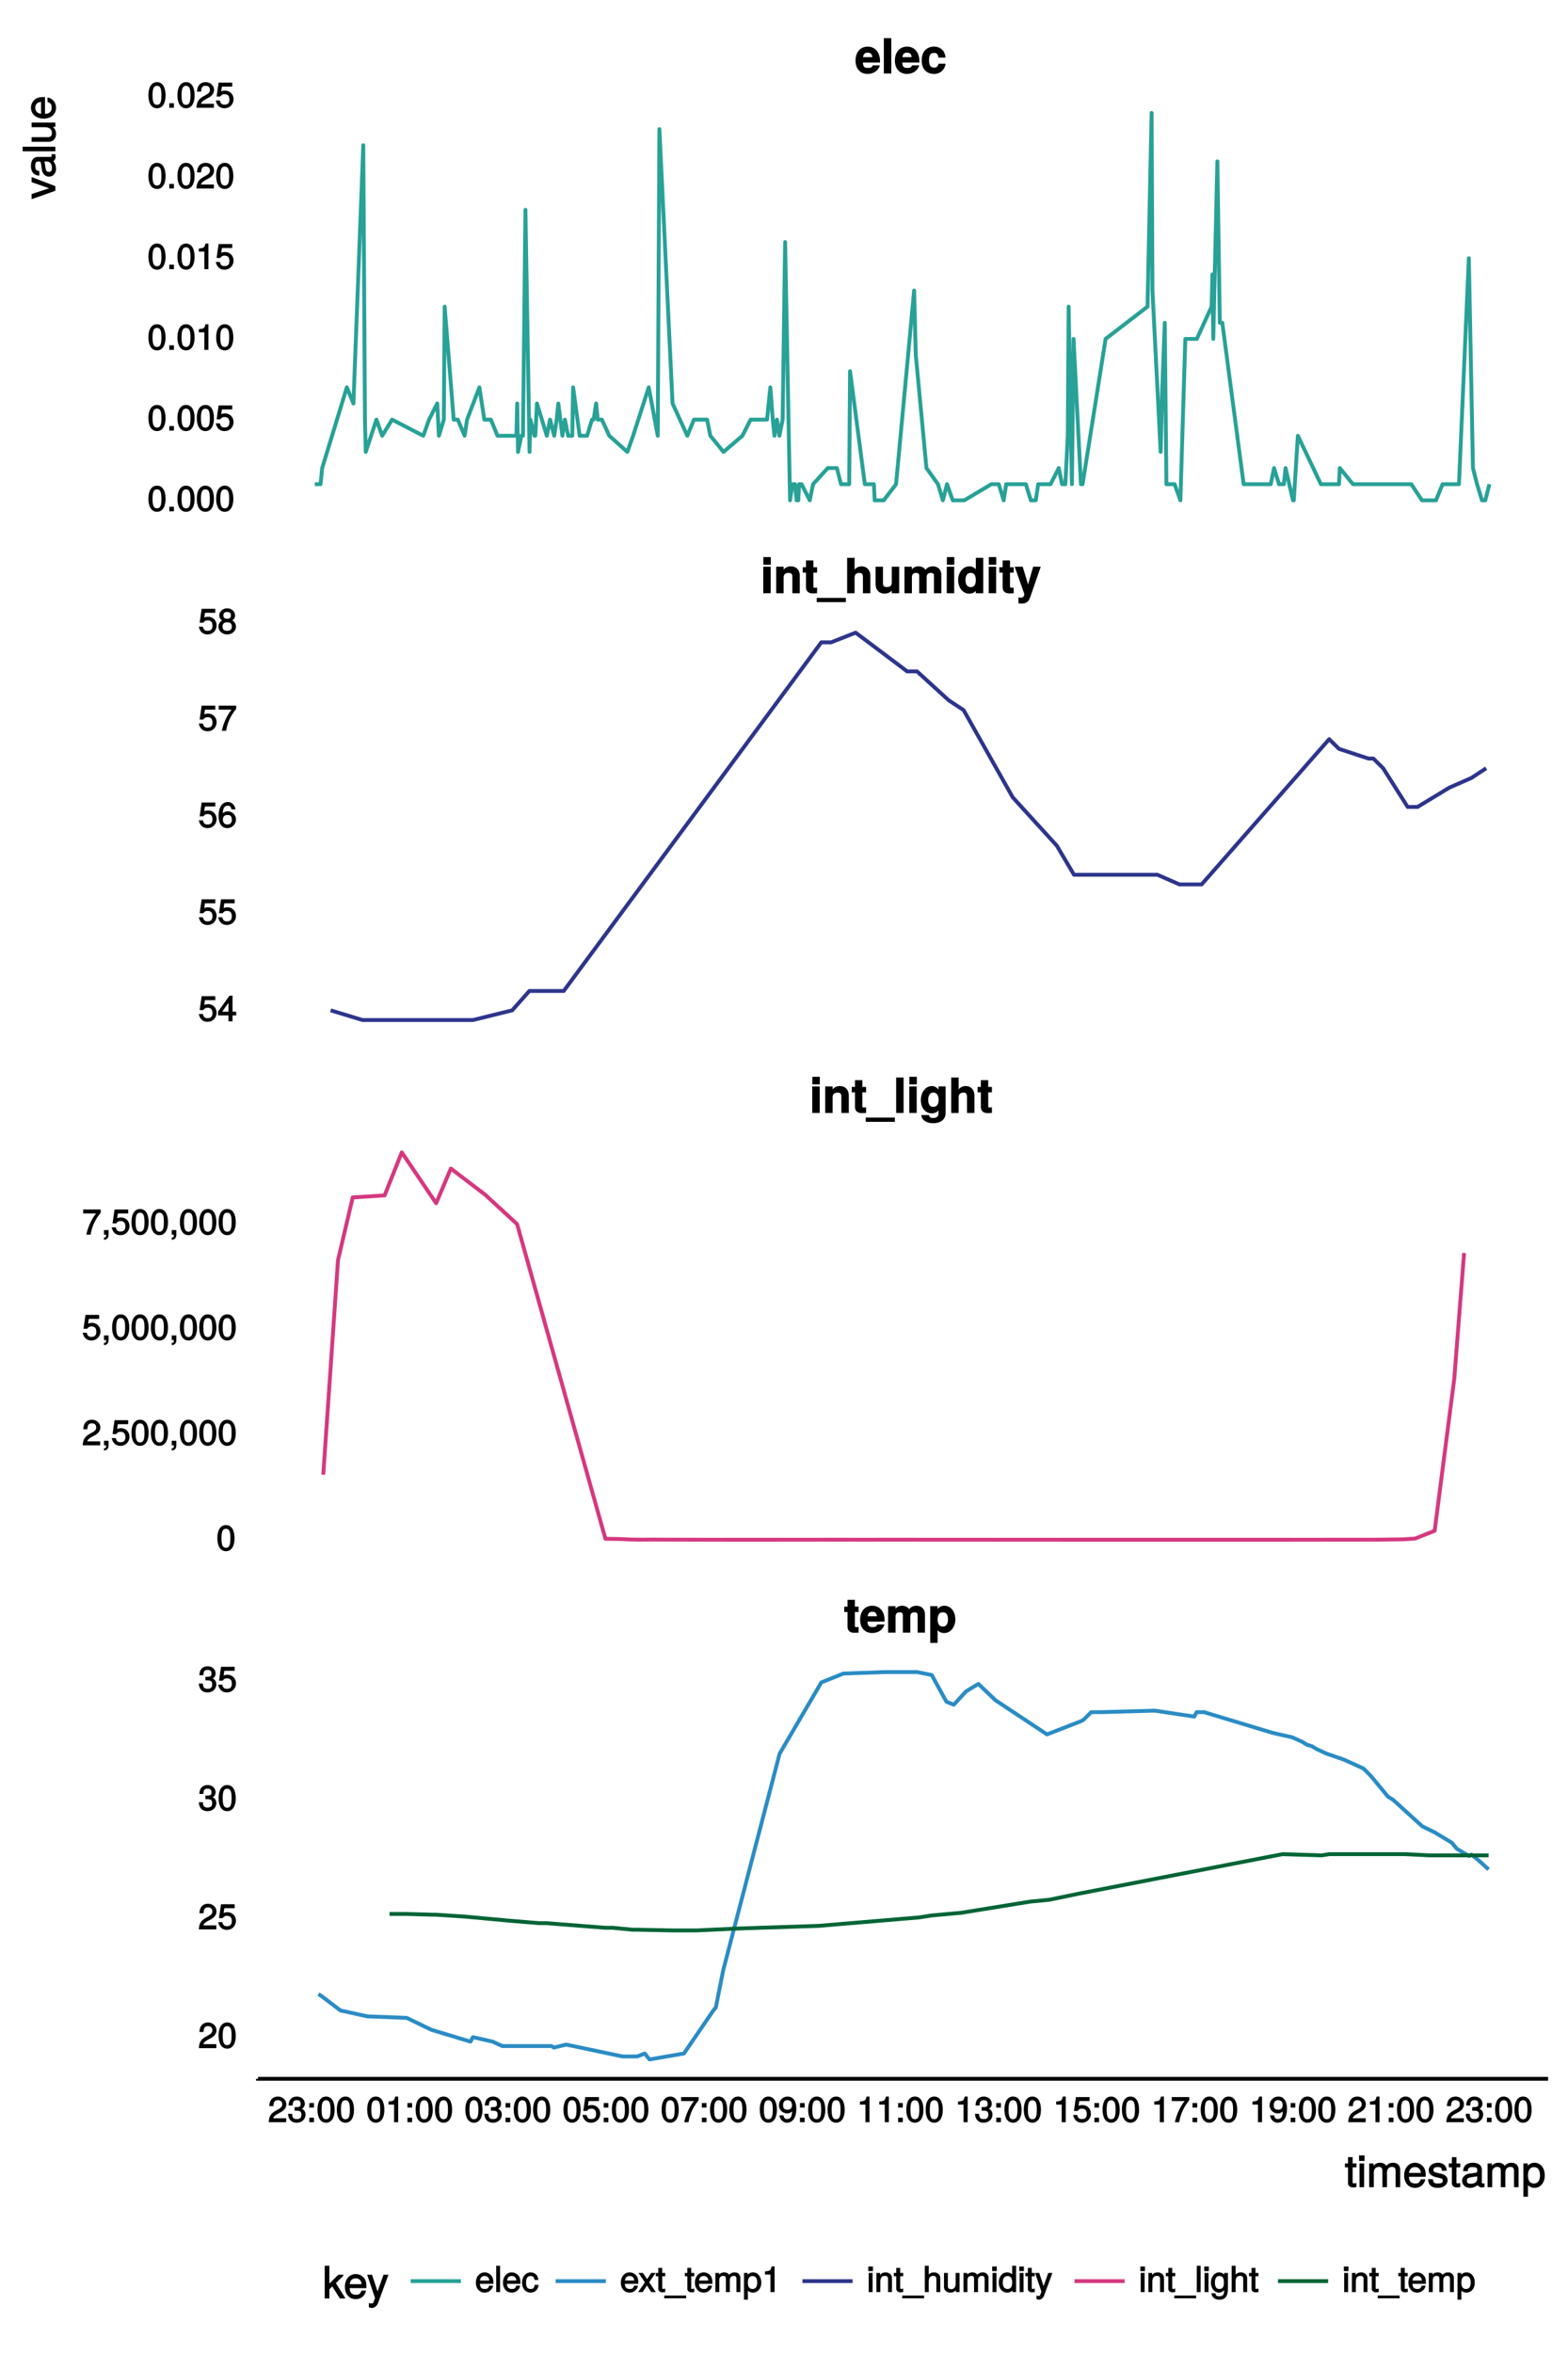 <?xml version="1.0" encoding="UTF-8"?>
<svg xmlns="http://www.w3.org/2000/svg" xmlns:xlink="http://www.w3.org/1999/xlink" width="432pt" height="648pt" viewBox="0 0 432 648" version="1.1">
<defs>
<g>
<symbol overflow="visible" id="glyph0-0">
<path style="stroke:none;" d=""/>
</symbol>
<symbol overflow="visible" id="glyph0-1">
<path style="stroke:none;" d="M 4.016 -0.125 L 4.016 -1.562 C 3.734 -1.516 3.625 -1.516 3.5 -1.516 C 3.016 -1.516 3 -1.516 3 -2.125 L 3 -5.672 L 4.016 -5.672 L 4.016 -7.156 L 3 -7.156 L 3 -9.031 L 0.969 -9.031 L 0.969 -7.156 L 0.062 -7.156 L 0.062 -5.672 L 0.969 -5.672 L 0.969 -1.641 C 0.969 -0.531 1.656 0.047 2.859 0.047 C 3.266 0.047 3.594 0.016 4.016 0 Z M 4.016 -0.125 "/>
</symbol>
<symbol overflow="visible" id="glyph0-2">
<path style="stroke:none;" d="M 6.922 -3.375 C 6.922 -5.797 5.609 -7.406 3.531 -7.406 C 1.516 -7.406 0.172 -5.906 0.172 -3.547 C 0.172 -1.297 1.516 0.109 3.5 0.109 C 5.062 0.109 6.453 -0.734 6.891 -2.25 L 4.891 -2.25 C 4.688 -1.594 4.219 -1.547 3.562 -1.547 C 2.703 -1.547 2.266 -1.797 2.203 -3.031 L 6.906 -3.031 Z M 4.922 -4.516 L 2.25 -4.516 C 2.359 -5.344 2.703 -5.75 3.516 -5.75 C 4.297 -5.75 4.719 -5.375 4.797 -4.516 Z M 4.922 -4.516 "/>
</symbol>
<symbol overflow="visible" id="glyph0-3">
<path style="stroke:none;" d="M 10.812 -0.125 L 10.812 -5.094 C 10.812 -6.469 9.875 -7.406 8.469 -7.406 C 7.594 -7.406 6.891 -7.047 6.438 -6.453 C 6.156 -6.984 5.375 -7.406 4.516 -7.406 C 3.703 -7.406 3.109 -7.078 2.688 -6.594 L 2.688 -7.297 L 0.656 -7.297 L 0.656 0 L 2.703 0 L 2.703 -4.344 C 2.703 -5.203 3.062 -5.594 3.844 -5.594 C 4.453 -5.594 4.719 -5.375 4.719 -4.812 L 4.719 0 L 6.766 0 L 6.766 -4.344 C 6.766 -5.203 7.125 -5.594 7.906 -5.594 C 8.516 -5.594 8.781 -5.375 8.781 -4.812 L 8.781 0 L 10.812 0 Z M 10.812 -0.125 "/>
</symbol>
<symbol overflow="visible" id="glyph0-4">
<path style="stroke:none;" d="M 7.562 -3.641 C 7.562 -5.719 6.359 -7.406 4.531 -7.406 C 3.641 -7.406 2.938 -6.984 2.5 -6.203 L 2.672 -6.109 L 2.672 -7.297 L 0.641 -7.297 L 0.641 2.828 L 2.672 2.828 L 2.672 -1.062 L 2.5 -0.969 C 2.938 -0.188 3.641 0.109 4.531 0.109 C 6.219 0.109 7.562 -1.516 7.562 -3.641 Z M 5.531 -3.609 C 5.531 -2.344 5 -1.672 4.109 -1.672 C 3.203 -1.672 2.672 -2.328 2.672 -3.641 C 2.672 -4.953 3.203 -5.609 4.109 -5.609 C 5.031 -5.609 5.531 -4.953 5.531 -3.609 Z M 5.531 -3.609 "/>
</symbol>
<symbol overflow="visible" id="glyph0-5">
<path style="stroke:none;" d="M 2.797 -0.125 L 2.797 -7.297 L 0.75 -7.297 L 0.75 0 L 2.797 0 Z M 2.828 -8 L 2.828 -9.953 L 0.781 -9.953 L 0.781 -7.859 L 2.828 -7.859 Z M 2.828 -8 "/>
</symbol>
<symbol overflow="visible" id="glyph0-6">
<path style="stroke:none;" d="M 7.203 -0.125 L 7.203 -4.844 C 7.203 -6.391 6.234 -7.406 4.75 -7.406 C 3.797 -7.406 3.078 -7 2.562 -6.234 L 2.75 -6.141 L 2.75 -7.297 L 0.703 -7.297 L 0.703 0 L 2.75 0 L 2.75 -4.344 C 2.75 -5.172 3.219 -5.594 4.109 -5.594 C 4.891 -5.594 5.156 -5.297 5.156 -4.453 L 5.156 0 L 7.203 0 Z M 7.203 -0.125 "/>
</symbol>
<symbol overflow="visible" id="glyph0-7">
<path style="stroke:none;" d="M 7.625 2.328 L 7.625 1.281 L -0.406 1.281 L -0.406 2.453 L 7.625 2.453 Z M 7.625 2.328 "/>
</symbol>
<symbol overflow="visible" id="glyph0-8">
<path style="stroke:none;" d="M 2.797 -0.125 L 2.797 -9.75 L 0.75 -9.75 L 0.75 0 L 2.797 0 Z M 2.797 -0.125 "/>
</symbol>
<symbol overflow="visible" id="glyph0-9">
<path style="stroke:none;" d="M 7.141 0.109 L 7.141 -7.297 L 5.188 -7.297 L 5.188 -6.078 L 5.375 -6.156 C 4.828 -7 4.156 -7.406 3.359 -7.406 C 1.688 -7.406 0.328 -5.734 0.328 -3.562 C 0.328 -1.375 1.594 0.109 3.312 0.109 C 4.141 0.109 4.688 -0.172 5.188 -0.656 L 5.188 0.109 C 5.188 0.953 4.672 1.391 3.75 1.391 C 3.062 1.391 2.719 1.25 2.531 0.578 L 0.469 0.578 C 0.5 1.859 1.766 2.828 3.688 2.828 C 5.812 2.828 7.141 1.75 7.141 0.109 Z M 5.219 -3.594 C 5.219 -2.312 4.672 -1.672 3.719 -1.672 C 2.859 -1.672 2.359 -2.312 2.359 -3.594 C 2.359 -4.906 2.859 -5.609 3.75 -5.609 C 4.656 -5.609 5.219 -4.891 5.219 -3.594 Z M 5.219 -3.594 "/>
</symbol>
<symbol overflow="visible" id="glyph0-10">
<path style="stroke:none;" d="M 7.141 -0.125 L 7.141 -4.844 C 7.141 -6.469 6.078 -7.406 4.75 -7.406 C 3.844 -7.406 3.125 -7 2.609 -6.234 L 2.797 -6.141 L 2.797 -9.75 L 0.75 -9.75 L 0.75 0 L 2.797 0 L 2.797 -4.344 C 2.797 -5.141 3.281 -5.594 4.094 -5.594 C 4.75 -5.594 5.094 -5.375 5.094 -4.422 L 5.094 0 L 7.141 0 Z M 7.141 -0.125 "/>
</symbol>
<symbol overflow="visible" id="glyph0-11">
<path style="stroke:none;" d="M 7.141 -0.125 L 7.141 -7.297 L 5.094 -7.297 L 5.094 -2.938 C 5.094 -2.109 4.625 -1.703 3.75 -1.703 C 2.969 -1.703 2.672 -1.969 2.672 -2.828 L 2.672 -7.297 L 0.641 -7.297 L 0.641 -2.438 C 0.641 -0.891 1.609 0.109 3.109 0.109 C 4.062 0.109 4.766 -0.266 5.281 -0.969 L 5.094 -1.047 L 5.094 0 L 7.141 0 Z M 7.141 -0.125 "/>
</symbol>
<symbol overflow="visible" id="glyph0-12">
<path style="stroke:none;" d="M 7.188 -0.125 L 7.188 -9.75 L 5.141 -9.75 L 5.141 -6.234 L 5.328 -6.328 C 4.875 -7.031 4.203 -7.406 3.328 -7.406 C 1.656 -7.406 0.266 -5.75 0.266 -3.625 C 0.266 -1.641 1.469 0.109 3.328 0.109 C 4.203 0.109 4.875 -0.25 5.328 -0.844 L 5.141 -0.938 L 5.141 0 L 7.188 0 Z M 5.141 -3.594 C 5.141 -2.328 4.641 -1.672 3.734 -1.672 C 2.828 -1.672 2.297 -2.344 2.297 -3.625 C 2.297 -4.922 2.828 -5.609 3.734 -5.609 C 4.656 -5.609 5.141 -4.938 5.141 -3.594 Z M 5.141 -3.594 "/>
</symbol>
<symbol overflow="visible" id="glyph0-13">
<path style="stroke:none;" d="M 7 -7.297 L 5.047 -7.297 L 3.547 -2.047 L 3.766 -2.047 L 2.172 -7.297 L -0.031 -7.297 L 2.609 0.172 L 2.609 0.203 C 2.609 0.875 2.234 1.234 1.594 1.234 C 1.453 1.234 1.359 1.219 1 1.125 L 1 2.781 C 1.391 2.828 1.547 2.844 1.766 2.844 C 2.984 2.844 3.734 2.5 4.219 1.156 L 7.141 -7.297 Z M 7 -7.297 "/>
</symbol>
<symbol overflow="visible" id="glyph0-14">
<path style="stroke:none;" d="M 6.781 -2.703 L 4.984 -2.703 C 4.688 -1.828 4.453 -1.625 3.75 -1.625 C 2.828 -1.625 2.359 -2.219 2.359 -3.594 C 2.359 -4.875 2.594 -5.672 3.75 -5.672 C 4.484 -5.672 4.719 -5.453 4.969 -4.391 L 6.891 -4.391 C 6.766 -6.234 5.516 -7.406 3.75 -7.406 C 1.656 -7.406 0.328 -5.984 0.328 -3.594 C 0.328 -1.281 1.656 0.109 3.734 0.109 C 5.438 0.109 6.719 -1.062 6.906 -2.703 Z M 6.781 -2.703 "/>
</symbol>
<symbol overflow="visible" id="glyph1-0">
<path style="stroke:none;" d=""/>
</symbol>
<symbol overflow="visible" id="glyph1-1">
<path style="stroke:none;" d="M 5.031 -4.938 C 5.031 -6.078 4.016 -7.062 2.719 -7.062 C 1.328 -7.062 0.391 -6.219 0.328 -4.438 L 1.453 -4.438 C 1.531 -5.703 1.859 -6.062 2.703 -6.062 C 3.469 -6.062 3.891 -5.641 3.891 -4.906 C 3.891 -4.375 3.609 -4.016 3.016 -3.672 L 2.125 -3.172 C 0.703 -2.359 0.266 -1.625 0.172 0 L 4.984 0 L 4.984 -1.094 L 1.422 -1.094 C 1.5 -1.516 1.766 -1.781 2.594 -2.281 L 3.562 -2.797 C 4.516 -3.297 5.031 -4.094 5.031 -4.938 Z M 5.031 -4.938 "/>
</symbol>
<symbol overflow="visible" id="glyph1-2">
<path style="stroke:none;" d="M 4.984 -2.094 C 4.984 -2.922 4.516 -3.547 3.703 -3.812 L 3.703 -3.562 C 4.344 -3.812 4.781 -4.375 4.781 -5.062 C 4.781 -6.219 3.875 -7.062 2.578 -7.062 C 1.203 -7.062 0.328 -6.172 0.312 -4.609 L 1.422 -4.609 C 1.453 -5.734 1.734 -6.062 2.594 -6.062 C 3.344 -6.062 3.641 -5.75 3.641 -5.031 C 3.641 -4.297 3.469 -4.141 1.969 -4.141 L 1.969 -3.172 L 2.578 -3.172 C 3.516 -3.172 3.844 -2.844 3.844 -2.094 C 3.844 -1.234 3.469 -0.859 2.578 -0.859 C 1.656 -0.859 1.344 -1.188 1.281 -2.312 L 0.156 -2.312 C 0.266 -0.656 1.156 0.141 2.547 0.141 C 3.953 0.141 4.984 -0.812 4.984 -2.094 Z M 4.984 -2.094 "/>
</symbol>
<symbol overflow="visible" id="glyph1-3">
<path style="stroke:none;" d="M 1.969 -0.125 L 1.969 -1.25 L 0.688 -1.25 L 0.688 0 L 1.969 0 Z M 1.969 -4.156 L 1.969 -5.281 L 0.688 -5.281 L 0.688 -4.031 L 1.969 -4.031 Z M 1.969 -4.156 "/>
</symbol>
<symbol overflow="visible" id="glyph1-4">
<path style="stroke:none;" d="M 5 -3.391 C 5 -5.75 4.109 -7.062 2.641 -7.062 C 1.172 -7.062 0.266 -5.734 0.266 -3.453 C 0.266 -1.156 1.188 0.141 2.641 0.141 C 4.078 0.141 5 -1.156 5 -3.391 Z M 3.859 -3.469 C 3.859 -1.547 3.562 -0.812 2.625 -0.812 C 1.734 -0.812 1.406 -1.578 1.406 -3.438 C 1.406 -5.312 1.734 -6.047 2.641 -6.047 C 3.547 -6.047 3.859 -5.297 3.859 -3.469 Z M 3.859 -3.469 "/>
</symbol>
<symbol overflow="visible" id="glyph1-5">
<path style="stroke:none;" d="M 3.469 -0.125 L 3.469 -7.062 L 2.672 -7.062 C 2.328 -5.875 2.281 -5.875 0.828 -5.688 L 0.828 -4.844 L 2.344 -4.844 L 2.344 0 L 3.469 0 Z M 3.469 -0.125 "/>
</symbol>
<symbol overflow="visible" id="glyph1-6">
<path style="stroke:none;" d="M 5.062 -2.375 C 5.062 -3.719 4.031 -4.734 2.719 -4.734 C 2.25 -4.734 1.75 -4.578 1.656 -4.5 L 1.859 -5.828 L 4.703 -5.828 L 4.703 -6.922 L 0.938 -6.922 L 0.391 -3.094 L 1.375 -3.094 C 1.812 -3.609 2.047 -3.734 2.578 -3.734 C 3.484 -3.734 3.922 -3.266 3.922 -2.266 C 3.922 -1.281 3.484 -0.859 2.578 -0.859 C 1.828 -0.859 1.516 -1.109 1.281 -2 L 0.156 -2 C 0.469 -0.516 1.375 0.141 2.594 0.141 C 3.969 0.141 5.062 -0.938 5.062 -2.375 Z M 5.062 -2.375 "/>
</symbol>
<symbol overflow="visible" id="glyph1-7">
<path style="stroke:none;" d="M 5.125 -6.078 L 5.125 -6.922 L 0.297 -6.922 L 0.297 -5.828 L 3.844 -5.828 C 2.656 -4.344 1.656 -2.25 1.156 0 L 2.344 0 C 2.734 -2.328 3.656 -4.281 5.125 -6.031 Z M 5.125 -6.078 "/>
</symbol>
<symbol overflow="visible" id="glyph1-8">
<path style="stroke:none;" d="M 5.016 -3.688 C 5.016 -5.812 4.141 -7.062 2.594 -7.062 C 1.297 -7.062 0.219 -6 0.219 -4.672 C 0.219 -3.406 1.234 -2.422 2.453 -2.422 C 3.094 -2.422 3.672 -2.703 4.109 -3.219 L 3.859 -3.312 C 3.859 -1.656 3.469 -0.859 2.5 -0.859 C 1.906 -0.859 1.625 -1.109 1.453 -1.891 L 0.344 -1.891 C 0.531 -0.641 1.406 0.141 2.438 0.141 C 4.031 0.141 5.016 -1.328 5.016 -3.688 Z M 3.812 -4.688 C 3.812 -3.859 3.375 -3.438 2.547 -3.438 C 1.734 -3.438 1.359 -3.828 1.359 -4.734 C 1.359 -5.609 1.797 -6.062 2.578 -6.062 C 3.375 -6.062 3.812 -5.578 3.812 -4.688 Z M 3.812 -4.688 "/>
</symbol>
<symbol overflow="visible" id="glyph1-9">
<path style="stroke:none;" d="M 1.969 -0.125 L 1.969 -1.25 L 0.688 -1.25 L 0.688 0 L 1.969 0 Z M 1.969 -0.125 "/>
</symbol>
<symbol overflow="visible" id="glyph1-10">
<path style="stroke:none;" d="M 5.125 -1.75 L 5.125 -2.641 L 4.109 -2.641 L 4.109 -7.062 L 3.281 -7.062 L 0.125 -2.688 L 0.125 -1.625 L 3 -1.625 L 3 0 L 4.109 0 L 4.109 -1.625 L 5.125 -1.625 Z M 3.141 -2.641 L 1.25 -2.641 L 3.234 -5.406 L 3 -5.484 L 3 -2.641 Z M 3.141 -2.641 "/>
</symbol>
<symbol overflow="visible" id="glyph1-11">
<path style="stroke:none;" d="M 5.062 -2.234 C 5.062 -3.5 4.062 -4.484 2.844 -4.484 C 2.172 -4.484 1.531 -4.188 1.172 -3.688 L 1.406 -3.594 C 1.422 -5.25 1.828 -6.047 2.797 -6.047 C 3.391 -6.047 3.656 -5.797 3.812 -5.031 L 4.938 -5.031 C 4.75 -6.266 3.891 -7.062 2.844 -7.062 C 1.266 -7.062 0.266 -5.594 0.266 -3.219 C 0.266 -1.109 1.141 0.141 2.703 0.141 C 3.984 0.141 5.062 -0.906 5.062 -2.234 Z M 3.922 -2.172 C 3.922 -1.312 3.484 -0.859 2.703 -0.859 C 1.922 -0.859 1.453 -1.344 1.453 -2.219 C 1.453 -3.062 1.906 -3.484 2.734 -3.484 C 3.547 -3.484 3.922 -3.078 3.922 -2.172 Z M 3.922 -2.172 "/>
</symbol>
<symbol overflow="visible" id="glyph1-12">
<path style="stroke:none;" d="M 5.062 -2.047 C 5.062 -2.797 4.531 -3.469 4.016 -3.719 C 4.547 -4.031 4.812 -4.469 4.812 -5.109 C 4.812 -6.172 3.844 -7.062 2.641 -7.062 C 1.438 -7.062 0.453 -6.172 0.453 -5.109 C 0.453 -4.484 0.719 -4.047 1.25 -3.719 C 0.734 -3.469 0.219 -2.797 0.219 -2.047 C 0.219 -0.812 1.297 0.141 2.641 0.141 C 3.984 0.141 5.062 -0.812 5.062 -2.047 Z M 3.672 -5.094 C 3.672 -4.469 3.344 -4.172 2.641 -4.172 C 1.922 -4.172 1.594 -4.469 1.594 -5.109 C 1.594 -5.75 1.922 -6.047 2.641 -6.047 C 3.359 -6.047 3.672 -5.75 3.672 -5.094 Z M 3.922 -2.031 C 3.922 -1.234 3.484 -0.859 2.625 -0.859 C 1.797 -0.859 1.359 -1.234 1.359 -2.031 C 1.359 -2.828 1.797 -3.203 2.641 -3.203 C 3.484 -3.203 3.922 -2.828 3.922 -2.031 Z M 3.922 -2.031 "/>
</symbol>
<symbol overflow="visible" id="glyph1-13">
<path style="stroke:none;" d="M 1.969 0.031 L 1.969 -1.25 L 0.688 -1.25 L 0.688 0 L 1.266 0 L 1.266 0.047 C 1.266 0.703 1.281 0.766 0.688 0.797 L 0.688 1.406 C 1.5 1.406 1.969 0.859 1.969 0.031 Z M 1.969 0.031 "/>
</symbol>
<symbol overflow="visible" id="glyph1-14">
<path style="stroke:none;" d="M 5.062 -2.406 C 5.062 -3.141 5 -3.594 4.859 -3.969 C 4.531 -4.797 3.625 -5.438 2.688 -5.438 C 1.281 -5.438 0.234 -4.266 0.234 -2.609 C 0.234 -0.953 1.25 0.141 2.672 0.141 C 3.812 0.141 4.75 -0.641 4.984 -1.781 L 3.906 -1.781 C 3.641 -0.984 3.344 -0.859 2.703 -0.859 C 1.859 -0.859 1.375 -1.25 1.359 -2.281 L 5.062 -2.281 Z M 4.156 -3.031 C 4.156 -3.031 3.969 -3.172 3.969 -3.188 L 1.375 -3.188 C 1.438 -3.953 1.875 -4.438 2.672 -4.438 C 3.469 -4.438 3.922 -3.906 3.922 -3.125 Z M 4.156 -3.031 "/>
</symbol>
<symbol overflow="visible" id="glyph1-15">
<path style="stroke:none;" d="M 1.578 -0.125 L 1.578 -7.25 L 0.516 -7.25 L 0.516 0 L 1.578 0 Z M 1.578 -0.125 "/>
</symbol>
<symbol overflow="visible" id="glyph1-16">
<path style="stroke:none;" d="M 4.578 -1.984 L 3.641 -1.984 C 3.484 -1.047 3.219 -0.859 2.547 -0.859 C 1.656 -0.859 1.266 -1.406 1.266 -2.594 C 1.266 -3.844 1.656 -4.438 2.516 -4.438 C 3.188 -4.438 3.469 -4.156 3.594 -3.344 L 4.656 -3.344 C 4.562 -4.688 3.656 -5.438 2.531 -5.438 C 1.188 -5.438 0.156 -4.266 0.156 -2.594 C 0.156 -0.969 1.156 0.141 2.516 0.141 C 3.719 0.141 4.609 -0.703 4.719 -1.984 Z M 4.578 -1.984 "/>
</symbol>
<symbol overflow="visible" id="glyph1-17">
<path style="stroke:none;" d="M 4.641 -0.219 L 2.953 -2.719 L 4.734 -5.281 L 3.516 -5.281 L 2.375 -3.562 L 1.234 -5.281 L 0 -5.281 L 1.781 -2.688 L -0.094 0 L 1.141 0 L 2.344 -1.812 L 3.531 0 L 4.781 0 Z M 4.641 -0.219 "/>
</symbol>
<symbol overflow="visible" id="glyph1-18">
<path style="stroke:none;" d="M 2.578 -0.125 L 2.578 -0.969 C 2.328 -0.906 2.203 -0.891 2.047 -0.891 C 1.703 -0.891 1.75 -0.859 1.75 -1.203 L 1.75 -4.375 L 2.578 -4.375 L 2.578 -5.281 L 1.75 -5.281 L 1.75 -6.672 L 0.672 -6.672 L 0.672 -5.281 L -0.016 -5.281 L -0.016 -4.375 L 0.672 -4.375 L 0.672 -0.859 C 0.672 -0.344 1.156 0.062 1.781 0.062 C 1.969 0.062 2.172 0.047 2.578 -0.016 Z M 2.578 -0.125 "/>
</symbol>
<symbol overflow="visible" id="glyph1-19">
<path style="stroke:none;" d="M 5.672 1.578 L 5.672 0.953 L -0.359 0.953 L -0.359 1.703 L 5.672 1.703 Z M 5.672 1.578 "/>
</symbol>
<symbol overflow="visible" id="glyph1-20">
<path style="stroke:none;" d="M 7.422 -0.125 L 7.422 -3.891 C 7.422 -4.797 6.797 -5.438 5.859 -5.438 C 5.188 -5.438 4.672 -5.188 4.328 -4.766 C 4.109 -5.156 3.609 -5.438 2.953 -5.438 C 2.281 -5.438 1.734 -5.141 1.312 -4.531 L 1.547 -4.438 L 1.547 -5.281 L 0.531 -5.281 L 0.531 0 L 1.609 0 L 1.609 -3.281 C 1.609 -4.016 2 -4.469 2.656 -4.469 C 3.25 -4.469 3.438 -4.234 3.438 -3.594 L 3.438 0 L 4.516 0 L 4.516 -3.281 C 4.516 -4.016 4.922 -4.469 5.578 -4.469 C 6.156 -4.469 6.344 -4.219 6.344 -3.594 L 6.344 0 L 7.422 0 Z M 7.422 -0.125 "/>
</symbol>
<symbol overflow="visible" id="glyph1-21">
<path style="stroke:none;" d="M 5.156 -2.594 C 5.156 -4.281 4.188 -5.438 2.859 -5.438 C 2.172 -5.438 1.531 -5.078 1.156 -4.484 L 1.391 -4.391 L 1.391 -5.281 L 0.391 -5.281 L 0.391 2.094 L 1.453 2.094 L 1.453 -0.734 L 1.219 -0.641 C 1.641 -0.125 2.219 0.141 2.875 0.141 C 4.156 0.141 5.156 -0.984 5.156 -2.594 Z M 4.031 -2.609 C 4.031 -1.469 3.594 -0.859 2.719 -0.859 C 1.875 -0.859 1.453 -1.422 1.453 -2.594 C 1.453 -3.781 1.875 -4.422 2.719 -4.422 C 3.609 -4.422 4.031 -3.812 4.031 -2.609 Z M 4.031 -2.609 "/>
</symbol>
<symbol overflow="visible" id="glyph1-22">
<path style="stroke:none;" d="M 1.609 -0.125 L 1.609 -5.281 L 0.531 -5.281 L 0.531 0 L 1.609 0 Z M 1.703 -5.906 L 1.703 -7.047 L 0.438 -7.047 L 0.438 -5.781 L 1.703 -5.781 Z M 1.703 -5.906 "/>
</symbol>
<symbol overflow="visible" id="glyph1-23">
<path style="stroke:none;" d="M 4.812 -0.125 L 4.812 -3.922 C 4.812 -4.766 4.047 -5.438 3.078 -5.438 C 2.328 -5.438 1.75 -5.109 1.312 -4.406 L 1.547 -4.312 L 1.547 -5.281 L 0.531 -5.281 L 0.531 0 L 1.609 0 L 1.609 -2.891 C 1.609 -3.922 2.031 -4.469 2.844 -4.469 C 3.469 -4.469 3.734 -4.219 3.734 -3.609 L 3.734 0 L 4.812 0 Z M 4.812 -0.125 "/>
</symbol>
<symbol overflow="visible" id="glyph1-24">
<path style="stroke:none;" d="M 4.797 -0.125 L 4.797 -3.922 C 4.797 -4.766 4.062 -5.438 3.078 -5.438 C 2.375 -5.438 1.828 -5.172 1.359 -4.562 L 1.609 -4.469 L 1.609 -7.25 L 0.531 -7.25 L 0.531 0 L 1.609 0 L 1.609 -2.891 C 1.609 -3.922 2 -4.469 2.828 -4.469 C 3.391 -4.469 3.719 -4.266 3.719 -3.609 L 3.719 0 L 4.797 0 Z M 4.797 -0.125 "/>
</symbol>
<symbol overflow="visible" id="glyph1-25">
<path style="stroke:none;" d="M 4.766 -0.125 L 4.766 -5.281 L 3.688 -5.281 L 3.688 -2.375 C 3.688 -1.359 3.297 -0.812 2.453 -0.812 C 1.828 -0.812 1.547 -1.062 1.547 -1.672 L 1.547 -5.281 L 0.484 -5.281 L 0.484 -1.359 C 0.484 -0.516 1.25 0.141 2.219 0.141 C 2.969 0.141 3.531 -0.156 4 -0.812 L 3.766 -0.906 L 3.766 0 L 4.766 0 Z M 4.766 -0.125 "/>
</symbol>
<symbol overflow="visible" id="glyph1-26">
<path style="stroke:none;" d="M 4.891 -0.125 L 4.891 -7.25 L 3.812 -7.25 L 3.812 -4.516 L 4.047 -4.609 C 3.719 -5.125 3.078 -5.438 2.406 -5.438 C 1.109 -5.438 0.109 -4.281 0.109 -2.688 C 0.109 -0.984 1.078 0.141 2.438 0.141 C 3.125 0.141 3.703 -0.156 4.141 -0.781 L 3.891 -0.859 L 3.891 0 L 4.891 0 Z M 3.812 -2.625 C 3.812 -1.453 3.391 -0.859 2.547 -0.859 C 1.672 -0.859 1.219 -1.469 1.219 -2.641 C 1.219 -3.812 1.672 -4.422 2.547 -4.422 C 3.406 -4.422 3.812 -3.781 3.812 -2.625 Z M 3.812 -2.625 "/>
</symbol>
<symbol overflow="visible" id="glyph1-27">
<path style="stroke:none;" d="M 4.578 -5.281 L 3.625 -5.281 L 2.188 -1.234 L 2.469 -1.234 L 1.141 -5.281 L 0 -5.281 L 1.75 -0.109 L 1.438 0.688 C 1.312 1.047 1.281 1.047 0.938 1.047 C 0.828 1.047 0.688 1.031 0.375 0.953 L 0.375 1.906 C 0.578 2.016 0.844 2.094 1.062 2.094 C 1.625 2.094 2.219 1.656 2.484 0.938 L 4.766 -5.281 Z M 4.578 -5.281 "/>
</symbol>
<symbol overflow="visible" id="glyph1-28">
<path style="stroke:none;" d="M 4.828 -0.953 L 4.828 -5.281 L 3.812 -5.281 L 3.812 -4.422 L 4.047 -4.516 C 3.641 -5.109 3.062 -5.438 2.422 -5.438 C 1.141 -5.438 0.141 -4.219 0.141 -2.594 C 0.141 -1 1.172 0.141 2.344 0.141 C 2.984 0.141 3.516 -0.156 4.047 -0.797 L 3.812 -0.875 L 3.812 -0.547 C 3.812 0.781 3.406 1.156 2.469 1.156 C 1.844 1.156 1.484 1.062 1.375 0.312 L 0.281 0.312 C 0.391 1.406 1.266 2.094 2.453 2.094 C 4.016 2.094 4.828 1.266 4.828 -0.953 Z M 3.734 -2.609 C 3.734 -1.406 3.359 -0.859 2.516 -0.859 C 1.641 -0.859 1.25 -1.422 1.25 -2.641 C 1.25 -3.844 1.656 -4.438 2.5 -4.438 C 3.375 -4.438 3.734 -3.828 3.734 -2.609 Z M 3.734 -2.609 "/>
</symbol>
<symbol overflow="visible" id="glyph2-0">
<path style="stroke:none;" d=""/>
</symbol>
<symbol overflow="visible" id="glyph2-1">
<path style="stroke:none;" d="M 3.188 -0.125 L 3.188 -1.156 C 2.922 -1.062 2.766 -1.062 2.562 -1.062 C 2.141 -1.062 2.141 -1.047 2.141 -1.484 L 2.141 -5.469 L 3.188 -5.469 L 3.188 -6.547 L 2.141 -6.547 L 2.141 -8.281 L 0.875 -8.281 L 0.875 -6.547 L 0.031 -6.547 L 0.031 -5.469 L 0.875 -5.469 L 0.875 -1.047 C 0.875 -0.406 1.453 0.078 2.234 0.078 C 2.469 0.078 2.719 0.062 3.188 -0.031 Z M 3.188 -0.125 "/>
</symbol>
<symbol overflow="visible" id="glyph2-2">
<path style="stroke:none;" d="M 1.969 -0.125 L 1.969 -6.547 L 0.703 -6.547 L 0.703 0 L 1.969 0 Z M 2.094 -7.375 L 2.094 -8.75 L 0.578 -8.75 L 0.578 -7.234 L 2.094 -7.234 Z M 2.094 -7.375 "/>
</symbol>
<symbol overflow="visible" id="glyph2-3">
<path style="stroke:none;" d="M 9.25 -0.125 L 9.25 -4.844 C 9.25 -5.969 8.5 -6.734 7.312 -6.734 C 6.484 -6.734 5.875 -6.438 5.406 -5.875 C 5.109 -6.406 4.516 -6.734 3.703 -6.734 C 2.859 -6.734 2.203 -6.391 1.656 -5.625 L 1.891 -5.531 L 1.891 -6.547 L 0.703 -6.547 L 0.703 0 L 1.984 0 L 1.984 -4.078 C 1.984 -4.984 2.516 -5.594 3.328 -5.594 C 4.062 -5.594 4.344 -5.266 4.344 -4.469 L 4.344 0 L 5.609 0 L 5.609 -4.078 C 5.609 -4.984 6.156 -5.594 6.969 -5.594 C 7.703 -5.594 7.984 -5.25 7.984 -4.469 L 7.984 0 L 9.25 0 Z M 9.25 -0.125 "/>
</symbol>
<symbol overflow="visible" id="glyph2-4">
<path style="stroke:none;" d="M 6.281 -2.984 C 6.281 -3.906 6.219 -4.469 6.031 -4.938 C 5.625 -5.969 4.531 -6.734 3.359 -6.734 C 1.609 -6.734 0.344 -5.297 0.344 -3.234 C 0.344 -1.172 1.578 0.188 3.344 0.188 C 4.781 0.188 5.906 -0.766 6.188 -2.172 L 4.922 -2.172 C 4.594 -1.219 4.172 -1.016 3.375 -1.016 C 2.328 -1.016 1.688 -1.547 1.656 -2.859 L 6.281 -2.859 Z M 5.188 -3.781 C 5.188 -3.781 4.984 -3.922 4.984 -3.938 L 1.688 -3.938 C 1.766 -4.922 2.344 -5.547 3.344 -5.547 C 4.328 -5.547 4.938 -4.859 4.938 -3.875 Z M 5.188 -3.781 "/>
</symbol>
<symbol overflow="visible" id="glyph2-5">
<path style="stroke:none;" d="M 5.641 -1.891 C 5.641 -2.828 4.984 -3.438 3.734 -3.734 L 2.766 -3.953 C 1.953 -4.156 1.734 -4.281 1.734 -4.734 C 1.734 -5.297 2.125 -5.547 2.938 -5.547 C 3.75 -5.547 4.031 -5.328 4.062 -4.531 L 5.391 -4.531 C 5.375 -5.906 4.422 -6.734 2.969 -6.734 C 1.516 -6.734 0.422 -5.844 0.422 -4.688 C 0.422 -3.703 1.062 -3.094 2.562 -2.734 L 3.484 -2.516 C 4.188 -2.344 4.312 -2.266 4.312 -1.812 C 4.312 -1.219 3.875 -1.016 3 -1.016 C 2.094 -1.016 1.734 -1.094 1.578 -2.188 L 0.266 -2.188 C 0.312 -0.594 1.266 0.188 2.922 0.188 C 4.5 0.188 5.641 -0.688 5.641 -1.891 Z M 5.641 -1.891 "/>
</symbol>
<symbol overflow="visible" id="glyph2-6">
<path style="stroke:none;" d="M 6.547 -0.156 L 6.547 -1.078 C 6.312 -1.016 6.266 -1.016 6.203 -1.016 C 5.859 -1.016 5.797 -1.062 5.797 -1.375 L 5.797 -4.891 C 5.797 -6 4.844 -6.734 3.297 -6.734 C 1.781 -6.734 0.703 -6.016 0.641 -4.422 L 1.906 -4.422 C 2 -5.328 2.328 -5.547 3.266 -5.547 C 4.156 -5.547 4.531 -5.344 4.531 -4.734 L 4.531 -4.469 C 4.531 -4.062 4.422 -4.016 3.625 -3.906 C 2.203 -3.734 1.984 -3.688 1.609 -3.531 C 0.875 -3.234 0.359 -2.531 0.359 -1.766 C 0.359 -0.625 1.297 0.188 2.562 0.188 C 3.375 0.188 4.25 -0.188 4.625 -0.594 C 4.672 -0.391 5.25 0.078 5.734 0.078 C 5.938 0.078 6.094 0.062 6.547 -0.047 Z M 4.531 -2.297 C 4.531 -1.406 3.75 -0.953 2.781 -0.953 C 2 -0.953 1.688 -1.109 1.688 -1.781 C 1.688 -2.453 1.984 -2.609 3.062 -2.766 C 4.109 -2.906 4.328 -2.953 4.531 -3.031 Z M 4.531 -2.297 "/>
</symbol>
<symbol overflow="visible" id="glyph2-7">
<path style="stroke:none;" d="M 6.406 -3.219 C 6.406 -5.328 5.25 -6.734 3.578 -6.734 C 2.719 -6.734 1.938 -6.312 1.469 -5.562 L 1.703 -5.469 L 1.703 -6.547 L 0.516 -6.547 L 0.516 2.609 L 1.781 2.609 L 1.781 -0.891 L 1.547 -0.797 C 2.078 -0.141 2.766 0.188 3.594 0.188 C 5.203 0.188 6.406 -1.219 6.406 -3.219 Z M 5.094 -3.234 C 5.094 -1.812 4.5 -1.016 3.406 -1.016 C 2.359 -1.016 1.781 -1.75 1.781 -3.234 C 1.781 -4.703 2.359 -5.531 3.406 -5.531 C 4.516 -5.531 5.094 -4.734 5.094 -3.234 Z M 5.094 -3.234 "/>
</symbol>
<symbol overflow="visible" id="glyph2-8">
<path style="stroke:none;" d="M 6.125 -0.234 L 3.625 -4.219 L 5.734 -6.328 L 5.641 -6.547 L 4.297 -6.547 L 1.578 -3.859 L 1.828 -3.75 L 1.828 -9.016 L 0.547 -9.016 L 0.547 0 L 1.828 0 L 1.828 -2.516 L 2.641 -3.328 L 4.719 0 L 6.266 0 Z M 6.125 -0.234 "/>
</symbol>
<symbol overflow="visible" id="glyph2-9">
<path style="stroke:none;" d="M 5.734 -6.547 L 4.562 -6.547 L 2.766 -1.531 L 3.047 -1.531 L 1.391 -6.547 L 0.047 -6.547 L 2.219 -0.109 L 1.844 0.891 C 1.672 1.328 1.609 1.375 1.172 1.375 C 1.031 1.375 0.859 1.344 0.5 1.266 L 0.5 2.406 C 0.75 2.531 1.062 2.609 1.312 2.609 C 2.031 2.609 2.734 2.094 3.078 1.188 L 5.922 -6.547 Z M 5.734 -6.547 "/>
</symbol>
<symbol overflow="visible" id="glyph3-0">
<path style="stroke:none;" d=""/>
</symbol>
<symbol overflow="visible" id="glyph3-1">
<path style="stroke:none;" d="M -6.547 -5.828 L -6.547 -4.609 L -1.312 -2.781 L -1.312 -3.062 L -6.547 -1.328 L -6.547 0.078 L 0 -2.234 L 0 -3.5 L -6.547 -6.016 Z M -6.547 -5.828 "/>
</symbol>
<symbol overflow="visible" id="glyph3-2">
<path style="stroke:none;" d="M -0.156 -6.547 L -1.078 -6.547 C -1.016 -6.312 -1.016 -6.266 -1.016 -6.203 C -1.016 -5.859 -1.062 -5.797 -1.375 -5.797 L -4.891 -5.797 C -6 -5.797 -6.734 -4.844 -6.734 -3.297 C -6.734 -1.781 -6.016 -0.703 -4.422 -0.641 L -4.422 -1.906 C -5.328 -2 -5.547 -2.328 -5.547 -3.266 C -5.547 -4.156 -5.344 -4.531 -4.734 -4.531 L -4.469 -4.531 C -4.062 -4.531 -4.016 -4.422 -3.906 -3.625 C -3.734 -2.203 -3.688 -1.984 -3.531 -1.609 C -3.234 -0.875 -2.531 -0.359 -1.766 -0.359 C -0.625 -0.359 0.188 -1.297 0.188 -2.562 C 0.188 -3.375 -0.188 -4.25 -0.594 -4.625 C -0.391 -4.672 0.078 -5.25 0.078 -5.734 C 0.078 -5.938 0.062 -6.094 -0.047 -6.547 Z M -2.297 -4.531 C -1.406 -4.531 -0.953 -3.75 -0.953 -2.781 C -0.953 -2 -1.109 -1.688 -1.781 -1.688 C -2.453 -1.688 -2.609 -1.984 -2.766 -3.062 C -2.906 -4.109 -2.953 -4.328 -3.031 -4.531 Z M -2.297 -4.531 "/>
</symbol>
<symbol overflow="visible" id="glyph3-3">
<path style="stroke:none;" d="M -0.125 -1.938 L -9.016 -1.938 L -9.016 -0.672 L 0 -0.672 L 0 -1.938 Z M -0.125 -1.938 "/>
</symbol>
<symbol overflow="visible" id="glyph3-4">
<path style="stroke:none;" d="M -0.125 -5.922 L -6.547 -5.922 L -6.547 -4.641 L -2.953 -4.641 C -1.672 -4.641 -0.953 -4.109 -0.953 -3.078 C -0.953 -2.281 -1.312 -1.906 -2.062 -1.906 L -6.547 -1.906 L -6.547 -0.641 L -1.672 -0.641 C -0.625 -0.641 0.188 -1.562 0.188 -2.781 C 0.188 -3.703 -0.188 -4.391 -1.016 -4.984 L -1.109 -4.734 L 0 -4.734 L 0 -5.922 Z M -0.125 -5.922 "/>
</symbol>
<symbol overflow="visible" id="glyph3-5">
<path style="stroke:none;" d="M -2.984 -6.281 C -3.906 -6.281 -4.469 -6.219 -4.938 -6.031 C -5.969 -5.625 -6.734 -4.531 -6.734 -3.359 C -6.734 -1.609 -5.297 -0.344 -3.234 -0.344 C -1.172 -0.344 0.188 -1.578 0.188 -3.344 C 0.188 -4.781 -0.766 -5.906 -2.172 -6.188 L -2.172 -4.922 C -1.219 -4.594 -1.016 -4.172 -1.016 -3.375 C -1.016 -2.328 -1.547 -1.688 -2.859 -1.656 L -2.859 -6.281 Z M -3.781 -5.188 C -3.781 -5.188 -3.922 -4.984 -3.938 -4.984 L -3.938 -1.688 C -4.922 -1.766 -5.547 -2.344 -5.547 -3.344 C -5.547 -4.328 -4.859 -4.938 -3.875 -4.938 Z M -3.781 -5.188 "/>
</symbol>
</g>
</defs>
<g id="surface42">
<rect x="0" y="0" width="432" height="648" style="fill:rgb(100%,100%,100%);fill-opacity:1;stroke:none;"/>
<rect x="0" y="0" width="432" height="648" style="fill:rgb(100%,100%,100%);fill-opacity:1;stroke:none;"/>
<path style="fill:none;stroke-width:1.067;stroke-linecap:round;stroke-linejoin:round;stroke:rgb(100%,100%,100%);stroke-opacity:1;stroke-miterlimit:10;" d="M 0 648 L 432 648 L 432 0 L 0 0 Z M 0 648 "/>
<path style="fill:none;stroke-width:1.067;stroke-linecap:butt;stroke-linejoin:round;stroke:rgb(15.686%,63.137%,59.216%);stroke-opacity:1;stroke-miterlimit:1;" d="M 86.73 133.344 L 88.316 133.344 L 88.766 128.898 L 95.559 106.672 L 97.371 111.117 L 100.09 39.996 L 100.543 115.562 L 100.77 124.453 L 103.711 115.562 L 105.297 120.008 L 108.016 115.562 L 116.617 120.008 L 118.203 115.562 L 120.469 111.117 L 120.922 120.008 L 122.281 115.562 L 122.508 84.445 L 125 115.562 L 126.129 115.562 L 128.004 120.008 L 128.68 115.562 L 132.078 106.672 L 133.438 115.562 L 135.246 115.562 L 137.062 120.008 L 142.27 120.008 L 142.496 111.117 L 142.723 124.453 L 143.629 120.008 L 144.082 120.008 L 144.762 57.777 L 145.895 124.453 L 146.121 115.562 L 147.254 120.008 L 147.477 120.008 L 147.934 111.117 L 150.652 120.008 L 151.555 115.562 L 152.688 120.008 L 153.367 115.562 L 153.82 111.117 L 154.949 120.008 L 155.629 115.562 L 156.535 120.008 L 157.668 120.008 L 157.895 106.672 L 159.707 120.008 L 161.746 120.008 L 163.102 115.562 L 163.559 115.562 L 164.238 111.117 L 164.688 115.562 L 165.82 115.562 L 167.859 120.008 L 172.84 124.453 L 174.426 120.008 L 178.73 106.672 L 181.219 120.008 L 181.672 35.551 L 185.297 111.117 L 189.371 120.008 L 191.18 115.562 L 194.805 115.562 L 195.711 120.008 L 199.332 124.453 L 204.539 120.008 L 206.801 115.562 L 211.332 115.562 L 212.234 106.672 L 212.914 115.562 L 213.371 120.008 L 214.047 115.562 L 214.727 120.008 L 215.629 115.562 L 216.309 66.668 L 217.668 137.789 L 218.348 133.344 L 219.027 133.344 L 219.48 137.789 L 219.934 137.789 L 220.16 133.344 L 220.84 133.344 L 223.102 137.789 L 224.004 133.344 L 228.078 128.898 L 230.574 128.898 L 231.703 133.344 L 233.969 133.344 L 234.191 102.227 L 238.27 133.344 L 240.762 133.344 L 240.984 137.789 L 243.477 137.789 L 246.871 133.344 L 251.852 80.004 L 252.309 97.781 L 255.246 128.898 L 258.422 133.344 L 259.777 137.789 L 260.91 133.344 L 262.496 137.789 L 265.664 137.789 L 273.137 133.344 L 275.172 133.344 L 276.531 137.789 L 277.211 133.344 L 282.641 133.344 L 284 137.789 L 285.359 137.789 L 286.039 133.344 L 289.434 133.344 L 291.699 128.898 L 292.605 133.344 L 293.512 133.344 L 294.188 120.008 L 294.418 84.445 L 295.324 133.344 L 295.773 93.336 L 297.812 133.344 L 298.262 133.344 L 304.605 93.336 L 316.152 84.445 L 317.285 31.105 L 317.512 80.004 L 319.777 124.453 L 320.227 106.672 L 320.906 88.891 L 321.359 133.344 L 323.621 133.344 L 325.207 137.789 L 326.566 93.336 L 329.734 93.336 L 333.809 84.445 L 334.035 75.559 L 334.266 93.336 L 335.395 44.441 L 336.074 88.891 L 336.754 88.891 L 342.637 133.344 L 350.109 133.344 L 351.016 128.898 L 352.375 133.344 L 353.734 133.344 L 354.184 128.898 L 356.223 137.789 L 356.449 137.789 L 357.578 120.008 L 363.918 133.344 L 368.902 133.344 L 369.129 128.898 L 372.75 133.344 L 388.828 133.344 L 391.77 137.789 L 395.625 137.789 L 397.434 133.344 L 401.961 133.344 L 404.68 71.113 L 405.812 128.898 L 406.945 133.344 L 408.301 137.789 L 409.211 137.789 L 410.34 133.344 "/>
<path style="fill:none;stroke-width:1.067;stroke-linecap:butt;stroke-linejoin:round;stroke:rgb(18.039%,20.784%,54.51%);stroke-opacity:1;stroke-miterlimit:1;" d="M 91.094 278.242 L 99.883 280.91 L 130.297 280.91 L 141.113 278.242 L 145.844 272.91 L 155.309 272.91 L 226.281 176.895 L 228.984 176.895 L 235.742 174.23 L 249.938 184.898 L 252.641 184.898 L 261.43 192.898 L 265.484 195.566 L 279.004 219.566 L 291.168 232.902 L 295.902 240.906 L 318.883 240.906 L 324.965 243.57 L 331.051 243.57 L 366.199 203.566 L 368.902 206.234 L 377.012 208.898 L 378.363 208.898 L 381.07 211.566 L 387.828 222.234 L 390.531 222.234 L 399.32 216.902 L 405.402 214.234 L 409.457 211.566 "/>
<path style="fill:none;stroke-width:1.067;stroke-linecap:butt;stroke-linejoin:round;stroke:rgb(83.529%,21.961%,50.196%);stroke-opacity:1;stroke-miterlimit:1;" d="M 89.066 406.121 L 93.121 347.039 L 97.18 329.758 L 105.965 329.207 L 110.695 317.352 L 120.16 331.367 L 124.215 321.816 L 133.68 329.027 L 142.465 337.113 L 166.797 423.766 L 171.531 423.859 L 172.207 423.906 L 173.559 423.965 L 176.262 424.012 L 180.316 423.988 L 183.02 424.004 L 185.727 424.004 L 186.402 424.012 L 194.512 424.027 L 197.215 424.027 L 199.918 424.031 L 214.113 424.031 L 216.141 424.027 L 224.93 424.027 L 230.336 424.023 L 235.742 424.027 L 239.801 424.027 L 245.207 424.023 L 255.344 424.027 L 270.215 424.027 L 274.949 424.031 L 279.004 424.027 L 289.141 424.027 L 292.523 424.031 L 355.383 424.031 L 362.82 424.027 L 370.254 424.023 L 370.93 424.023 L 372.281 424.02 L 373.633 424.02 L 378.363 424.016 L 379.715 424.012 L 386.477 423.93 L 387.152 423.883 L 388.504 423.797 L 389.855 423.719 L 395.262 421.562 L 400.672 379.621 L 403.375 345.059 "/>
<path style="fill:none;stroke-width:1.067;stroke-linecap:butt;stroke-linejoin:round;stroke:rgb(16.863%,54.902%,76.863%);stroke-opacity:1;stroke-miterlimit:1;" d="M 87.715 549.172 L 88.391 549.574 L 93.797 553.664 L 101.234 555.297 L 112.047 555.711 L 118.809 558.98 L 129.621 562.25 L 130.297 561.02 L 135.707 562.25 L 138.41 563.473 L 151.93 563.473 L 152.605 563.883 L 155.984 563.066 L 171.531 566.336 L 175.586 566.336 L 177.613 565.52 L 178.965 567.156 L 188.43 565.52 L 196.539 553.664 L 197.215 552.844 L 199.242 542.629 L 214.789 482.957 L 226.281 463.336 L 232.363 460.883 L 243.855 460.473 L 252.641 460.473 L 256.699 461.289 L 260.754 468.648 L 262.781 469.465 L 266.16 465.789 L 269.539 463.742 L 274.273 468.242 L 288.465 477.641 L 297.93 473.965 L 298.605 473.551 L 300.633 471.512 L 303.336 471.512 L 318.207 471.102 L 326.316 472.328 L 329.023 472.734 L 329.699 471.512 L 331.727 471.512 L 350.652 477.234 L 356.059 478.457 L 358.762 479.688 L 360.113 480.504 L 361.465 480.91 L 362.82 481.727 L 365.523 482.957 L 370.254 484.59 L 375.66 487.043 L 377.688 489.082 L 380.395 492.355 L 382.422 494.805 L 383.773 495.625 L 391.883 502.98 L 395.262 504.617 L 399.996 507.48 L 401.348 509.113 L 404.727 511.156 L 405.402 510.75 L 407.43 512.383 L 410.133 514.836 "/>
<path style="fill:none;stroke-width:1.067;stroke-linecap:butt;stroke-linejoin:round;stroke:rgb(0%,39.216%,20.784%);stroke-opacity:1;stroke-miterlimit:1;" d="M 107.316 527.094 L 112.047 527.094 L 119.484 527.301 L 120.16 527.301 L 128.27 527.832 L 139.762 528.895 L 148.547 529.629 L 150.578 529.629 L 166.797 530.898 L 168.828 530.898 L 174.234 531.43 L 175.586 531.43 L 185.727 531.633 L 191.809 531.633 L 203.301 531.102 L 225.605 530.367 L 253.316 528.039 L 256.699 527.504 L 264.809 526.77 L 283.734 523.703 L 289.141 523.172 L 297.254 521.496 L 353.355 510.625 L 364.172 510.953 L 366.199 510.625 L 387.152 510.625 L 393.91 510.953 L 410.133 510.953 "/>
<g style="fill:rgb(0%,0%,0%);fill-opacity:1;">
  <use xlink:href="#glyph0-1" x="232.535" y="449.617"/>
  <use xlink:href="#glyph0-2" x="236.8" y="449.617"/>
  <use xlink:href="#glyph0-3" x="244.027" y="449.617"/>
  <use xlink:href="#glyph0-4" x="255.648" y="449.617"/>
</g>
<g style="fill:rgb(0%,0%,0%);fill-opacity:1;">
  <use xlink:href="#glyph0-5" x="223.035" y="306.496"/>
  <use xlink:href="#glyph0-6" x="226.649" y="306.496"/>
  <use xlink:href="#glyph0-1" x="234.593" y="306.496"/>
  <use xlink:href="#glyph0-7" x="238.922" y="306.496"/>
  <use xlink:href="#glyph0-8" x="246.149" y="306.496"/>
  <use xlink:href="#glyph0-5" x="249.764" y="306.496"/>
  <use xlink:href="#glyph0-9" x="253.378" y="306.496"/>
  <use xlink:href="#glyph0-10" x="261.321" y="306.496"/>
  <use xlink:href="#glyph0-1" x="269.265" y="306.496"/>
</g>
<g style="fill:rgb(0%,0%,0%);fill-opacity:1;">
  <use xlink:href="#glyph0-5" x="209.535" y="163.371"/>
  <use xlink:href="#glyph0-6" x="213.149" y="163.371"/>
  <use xlink:href="#glyph0-1" x="221.093" y="163.371"/>
  <use xlink:href="#glyph0-7" x="225.422" y="163.371"/>
  <use xlink:href="#glyph0-10" x="232.649" y="163.371"/>
  <use xlink:href="#glyph0-11" x="240.593" y="163.371"/>
  <use xlink:href="#glyph0-3" x="248.536" y="163.371"/>
  <use xlink:href="#glyph0-5" x="260.093" y="163.371"/>
  <use xlink:href="#glyph0-12" x="263.707" y="163.371"/>
  <use xlink:href="#glyph0-5" x="271.65" y="163.371"/>
  <use xlink:href="#glyph0-1" x="275.265" y="163.371"/>
  <use xlink:href="#glyph0-13" x="279.594" y="163.371"/>
</g>
<g style="fill:rgb(0%,0%,0%);fill-opacity:1;">
  <use xlink:href="#glyph0-2" x="235.535" y="20.25"/>
  <use xlink:href="#glyph0-8" x="242.763" y="20.25"/>
  <use xlink:href="#glyph0-2" x="246.377" y="20.25"/>
  <use xlink:href="#glyph0-14" x="253.604" y="20.25"/>
</g>
<path style="fill:none;stroke-width:1.067;stroke-linecap:butt;stroke-linejoin:round;stroke:rgb(0%,0%,0%);stroke-opacity:1;stroke-miterlimit:10;" d="M 70.551 572.488 L 426.52 572.488 "/>
<g style="fill:rgb(0%,0%,0%);fill-opacity:1;">
  <use xlink:href="#glyph1-1" x="73.863" y="584.441"/>
  <use xlink:href="#glyph1-2" x="79.197" y="584.441"/>
  <use xlink:href="#glyph1-3" x="84.531" y="584.441"/>
  <use xlink:href="#glyph1-4" x="87.198" y="584.441"/>
  <use xlink:href="#glyph1-4" x="92.532" y="584.441"/>
</g>
<g style="fill:rgb(0%,0%,0%);fill-opacity:1;">
  <use xlink:href="#glyph1-4" x="100.898" y="584.441"/>
  <use xlink:href="#glyph1-5" x="106.232" y="584.441"/>
  <use xlink:href="#glyph1-3" x="111.566" y="584.441"/>
  <use xlink:href="#glyph1-4" x="114.233" y="584.441"/>
  <use xlink:href="#glyph1-4" x="119.567" y="584.441"/>
</g>
<g style="fill:rgb(0%,0%,0%);fill-opacity:1;">
  <use xlink:href="#glyph1-4" x="127.938" y="584.441"/>
  <use xlink:href="#glyph1-2" x="133.271" y="584.441"/>
  <use xlink:href="#glyph1-3" x="138.605" y="584.441"/>
  <use xlink:href="#glyph1-4" x="141.272" y="584.441"/>
  <use xlink:href="#glyph1-4" x="146.606" y="584.441"/>
</g>
<g style="fill:rgb(0%,0%,0%);fill-opacity:1;">
  <use xlink:href="#glyph1-4" x="154.973" y="584.441"/>
  <use xlink:href="#glyph1-6" x="160.307" y="584.441"/>
  <use xlink:href="#glyph1-3" x="165.641" y="584.441"/>
  <use xlink:href="#glyph1-4" x="168.308" y="584.441"/>
  <use xlink:href="#glyph1-4" x="173.642" y="584.441"/>
</g>
<g style="fill:rgb(0%,0%,0%);fill-opacity:1;">
  <use xlink:href="#glyph1-4" x="182.012" y="584.441"/>
  <use xlink:href="#glyph1-7" x="187.346" y="584.441"/>
  <use xlink:href="#glyph1-3" x="192.68" y="584.441"/>
  <use xlink:href="#glyph1-4" x="195.347" y="584.441"/>
  <use xlink:href="#glyph1-4" x="200.681" y="584.441"/>
</g>
<g style="fill:rgb(0%,0%,0%);fill-opacity:1;">
  <use xlink:href="#glyph1-4" x="209.051" y="584.441"/>
  <use xlink:href="#glyph1-8" x="214.385" y="584.441"/>
  <use xlink:href="#glyph1-3" x="219.719" y="584.441"/>
  <use xlink:href="#glyph1-4" x="222.386" y="584.441"/>
  <use xlink:href="#glyph1-4" x="227.72" y="584.441"/>
</g>
<g style="fill:rgb(0%,0%,0%);fill-opacity:1;">
  <use xlink:href="#glyph1-5" x="236.086" y="584.441"/>
  <use xlink:href="#glyph1-5" x="241.42" y="584.441"/>
  <use xlink:href="#glyph1-3" x="246.754" y="584.441"/>
  <use xlink:href="#glyph1-4" x="249.421" y="584.441"/>
  <use xlink:href="#glyph1-4" x="254.755" y="584.441"/>
</g>
<g style="fill:rgb(0%,0%,0%);fill-opacity:1;">
  <use xlink:href="#glyph1-5" x="263.125" y="584.441"/>
  <use xlink:href="#glyph1-2" x="268.459" y="584.441"/>
  <use xlink:href="#glyph1-3" x="273.793" y="584.441"/>
  <use xlink:href="#glyph1-4" x="276.46" y="584.441"/>
  <use xlink:href="#glyph1-4" x="281.794" y="584.441"/>
</g>
<g style="fill:rgb(0%,0%,0%);fill-opacity:1;">
  <use xlink:href="#glyph1-5" x="290.16" y="584.441"/>
  <use xlink:href="#glyph1-6" x="295.494" y="584.441"/>
  <use xlink:href="#glyph1-3" x="300.828" y="584.441"/>
  <use xlink:href="#glyph1-4" x="303.495" y="584.441"/>
  <use xlink:href="#glyph1-4" x="308.829" y="584.441"/>
</g>
<g style="fill:rgb(0%,0%,0%);fill-opacity:1;">
  <use xlink:href="#glyph1-5" x="317.199" y="584.441"/>
  <use xlink:href="#glyph1-7" x="322.533" y="584.441"/>
  <use xlink:href="#glyph1-3" x="327.867" y="584.441"/>
  <use xlink:href="#glyph1-4" x="330.534" y="584.441"/>
  <use xlink:href="#glyph1-4" x="335.868" y="584.441"/>
</g>
<g style="fill:rgb(0%,0%,0%);fill-opacity:1;">
  <use xlink:href="#glyph1-5" x="344.234" y="584.441"/>
  <use xlink:href="#glyph1-8" x="349.568" y="584.441"/>
  <use xlink:href="#glyph1-3" x="354.902" y="584.441"/>
  <use xlink:href="#glyph1-4" x="357.569" y="584.441"/>
  <use xlink:href="#glyph1-4" x="362.903" y="584.441"/>
</g>
<g style="fill:rgb(0%,0%,0%);fill-opacity:1;">
  <use xlink:href="#glyph1-1" x="371.273" y="584.441"/>
  <use xlink:href="#glyph1-5" x="376.607" y="584.441"/>
  <use xlink:href="#glyph1-3" x="381.941" y="584.441"/>
  <use xlink:href="#glyph1-4" x="384.608" y="584.441"/>
  <use xlink:href="#glyph1-4" x="389.942" y="584.441"/>
</g>
<g style="fill:rgb(0%,0%,0%);fill-opacity:1;">
  <use xlink:href="#glyph1-1" x="398.309" y="584.441"/>
  <use xlink:href="#glyph1-2" x="403.643" y="584.441"/>
  <use xlink:href="#glyph1-3" x="408.977" y="584.441"/>
  <use xlink:href="#glyph1-4" x="411.644" y="584.441"/>
  <use xlink:href="#glyph1-4" x="416.978" y="584.441"/>
</g>
<path style="fill:none;stroke-width:1.067;stroke-linecap:butt;stroke-linejoin:round;stroke:rgb(100%,100%,100%);stroke-opacity:1;stroke-miterlimit:10;" d="M 70.551 143.121 L 70.551 25.773 "/>
<g style="fill:rgb(0%,0%,0%);fill-opacity:1;">
  <use xlink:href="#glyph1-4" x="40.617" y="140.809"/>
  <use xlink:href="#glyph1-9" x="45.951" y="140.809"/>
  <use xlink:href="#glyph1-4" x="48.618" y="140.809"/>
  <use xlink:href="#glyph1-4" x="53.952" y="140.809"/>
  <use xlink:href="#glyph1-4" x="59.286" y="140.809"/>
</g>
<g style="fill:rgb(0%,0%,0%);fill-opacity:1;">
  <use xlink:href="#glyph1-4" x="40.617" y="118.582"/>
  <use xlink:href="#glyph1-9" x="45.951" y="118.582"/>
  <use xlink:href="#glyph1-4" x="48.618" y="118.582"/>
  <use xlink:href="#glyph1-4" x="53.952" y="118.582"/>
  <use xlink:href="#glyph1-6" x="59.286" y="118.582"/>
</g>
<g style="fill:rgb(0%,0%,0%);fill-opacity:1;">
  <use xlink:href="#glyph1-4" x="40.617" y="96.355"/>
  <use xlink:href="#glyph1-9" x="45.951" y="96.355"/>
  <use xlink:href="#glyph1-4" x="48.618" y="96.355"/>
  <use xlink:href="#glyph1-5" x="53.952" y="96.355"/>
  <use xlink:href="#glyph1-4" x="59.286" y="96.355"/>
</g>
<g style="fill:rgb(0%,0%,0%);fill-opacity:1;">
  <use xlink:href="#glyph1-4" x="40.617" y="74.133"/>
  <use xlink:href="#glyph1-9" x="45.951" y="74.133"/>
  <use xlink:href="#glyph1-4" x="48.618" y="74.133"/>
  <use xlink:href="#glyph1-5" x="53.952" y="74.133"/>
  <use xlink:href="#glyph1-6" x="59.286" y="74.133"/>
</g>
<g style="fill:rgb(0%,0%,0%);fill-opacity:1;">
  <use xlink:href="#glyph1-4" x="40.617" y="51.906"/>
  <use xlink:href="#glyph1-9" x="45.951" y="51.906"/>
  <use xlink:href="#glyph1-4" x="48.618" y="51.906"/>
  <use xlink:href="#glyph1-1" x="53.952" y="51.906"/>
  <use xlink:href="#glyph1-4" x="59.286" y="51.906"/>
</g>
<g style="fill:rgb(0%,0%,0%);fill-opacity:1;">
  <use xlink:href="#glyph1-4" x="40.617" y="29.68"/>
  <use xlink:href="#glyph1-9" x="45.951" y="29.68"/>
  <use xlink:href="#glyph1-4" x="48.618" y="29.68"/>
  <use xlink:href="#glyph1-1" x="53.952" y="29.68"/>
  <use xlink:href="#glyph1-6" x="59.286" y="29.68"/>
</g>
<path style="fill:none;stroke-width:1.067;stroke-linecap:butt;stroke-linejoin:round;stroke:rgb(100%,100%,100%);stroke-opacity:1;stroke-miterlimit:10;" d="M 70.551 286.246 L 70.551 168.895 "/>
<g style="fill:rgb(0%,0%,0%);fill-opacity:1;">
  <use xlink:href="#glyph1-6" x="54.617" y="281.262"/>
  <use xlink:href="#glyph1-10" x="59.951" y="281.262"/>
</g>
<g style="fill:rgb(0%,0%,0%);fill-opacity:1;">
  <use xlink:href="#glyph1-6" x="54.617" y="254.594"/>
  <use xlink:href="#glyph1-6" x="59.951" y="254.594"/>
</g>
<g style="fill:rgb(0%,0%,0%);fill-opacity:1;">
  <use xlink:href="#glyph1-6" x="54.617" y="227.922"/>
  <use xlink:href="#glyph1-11" x="59.951" y="227.922"/>
</g>
<g style="fill:rgb(0%,0%,0%);fill-opacity:1;">
  <use xlink:href="#glyph1-6" x="54.617" y="201.25"/>
  <use xlink:href="#glyph1-7" x="59.951" y="201.25"/>
</g>
<g style="fill:rgb(0%,0%,0%);fill-opacity:1;">
  <use xlink:href="#glyph1-6" x="54.617" y="174.582"/>
  <use xlink:href="#glyph1-12" x="59.951" y="174.582"/>
</g>
<path style="fill:none;stroke-width:1.067;stroke-linecap:butt;stroke-linejoin:round;stroke:rgb(100%,100%,100%);stroke-opacity:1;stroke-miterlimit:10;" d="M 70.551 429.367 L 70.551 312.016 "/>
<g style="fill:rgb(0%,0%,0%);fill-opacity:1;">
  <use xlink:href="#glyph1-4" x="59.617" y="427.055"/>
</g>
<g style="fill:rgb(0%,0%,0%);fill-opacity:1;">
  <use xlink:href="#glyph1-1" x="22.617" y="398.039"/>
  <use xlink:href="#glyph1-13" x="27.951" y="398.039"/>
  <use xlink:href="#glyph1-6" x="30.618" y="398.039"/>
  <use xlink:href="#glyph1-4" x="35.952" y="398.039"/>
  <use xlink:href="#glyph1-4" x="41.286" y="398.039"/>
  <use xlink:href="#glyph1-13" x="46.62" y="398.039"/>
  <use xlink:href="#glyph1-4" x="49.287" y="398.039"/>
  <use xlink:href="#glyph1-4" x="54.621" y="398.039"/>
  <use xlink:href="#glyph1-4" x="59.955" y="398.039"/>
</g>
<g style="fill:rgb(0%,0%,0%);fill-opacity:1;">
  <use xlink:href="#glyph1-6" x="22.617" y="369.027"/>
  <use xlink:href="#glyph1-13" x="27.951" y="369.027"/>
  <use xlink:href="#glyph1-4" x="30.618" y="369.027"/>
  <use xlink:href="#glyph1-4" x="35.952" y="369.027"/>
  <use xlink:href="#glyph1-4" x="41.286" y="369.027"/>
  <use xlink:href="#glyph1-13" x="46.62" y="369.027"/>
  <use xlink:href="#glyph1-4" x="49.287" y="369.027"/>
  <use xlink:href="#glyph1-4" x="54.621" y="369.027"/>
  <use xlink:href="#glyph1-4" x="59.955" y="369.027"/>
</g>
<g style="fill:rgb(0%,0%,0%);fill-opacity:1;">
  <use xlink:href="#glyph1-7" x="22.617" y="340.012"/>
  <use xlink:href="#glyph1-13" x="27.951" y="340.012"/>
  <use xlink:href="#glyph1-6" x="30.618" y="340.012"/>
  <use xlink:href="#glyph1-4" x="35.952" y="340.012"/>
  <use xlink:href="#glyph1-4" x="41.286" y="340.012"/>
  <use xlink:href="#glyph1-13" x="46.62" y="340.012"/>
  <use xlink:href="#glyph1-4" x="49.287" y="340.012"/>
  <use xlink:href="#glyph1-4" x="54.621" y="340.012"/>
  <use xlink:href="#glyph1-4" x="59.955" y="340.012"/>
</g>
<path style="fill:none;stroke-width:1.067;stroke-linecap:butt;stroke-linejoin:round;stroke:rgb(100%,100%,100%);stroke-opacity:1;stroke-miterlimit:10;" d="M 70.551 572.488 L 70.551 455.141 "/>
<g style="fill:rgb(0%,0%,0%);fill-opacity:1;">
  <use xlink:href="#glyph1-1" x="54.617" y="564.039"/>
  <use xlink:href="#glyph1-4" x="59.951" y="564.039"/>
</g>
<g style="fill:rgb(0%,0%,0%);fill-opacity:1;">
  <use xlink:href="#glyph1-1" x="54.617" y="531.34"/>
  <use xlink:href="#glyph1-6" x="59.951" y="531.34"/>
</g>
<g style="fill:rgb(0%,0%,0%);fill-opacity:1;">
  <use xlink:href="#glyph1-2" x="54.617" y="498.645"/>
  <use xlink:href="#glyph1-4" x="59.951" y="498.645"/>
</g>
<g style="fill:rgb(0%,0%,0%);fill-opacity:1;">
  <use xlink:href="#glyph1-2" x="54.617" y="465.945"/>
  <use xlink:href="#glyph1-6" x="59.951" y="465.945"/>
</g>
<g style="fill:rgb(0%,0%,0%);fill-opacity:1;">
  <use xlink:href="#glyph2-1" x="370.52" y="602.339"/>
  <use xlink:href="#glyph2-2" x="373.855" y="602.339"/>
  <use xlink:href="#glyph2-3" x="376.52" y="602.339"/>
  <use xlink:href="#glyph2-4" x="386.516" y="602.339"/>
  <use xlink:href="#glyph2-5" x="393.188" y="602.339"/>
  <use xlink:href="#glyph2-1" x="399.128" y="602.339"/>
  <use xlink:href="#glyph2-6" x="402.464" y="602.339"/>
  <use xlink:href="#glyph2-3" x="409.136" y="602.339"/>
  <use xlink:href="#glyph2-7" x="419.191" y="602.339"/>
</g>
<g style="fill:rgb(0%,0%,0%);fill-opacity:1;">
  <use xlink:href="#glyph3-1" x="15.257" y="54.773"/>
  <use xlink:href="#glyph3-2" x="15.257" y="49.013"/>
  <use xlink:href="#glyph3-3" x="15.257" y="42.341"/>
  <use xlink:href="#glyph3-4" x="15.257" y="39.677"/>
  <use xlink:href="#glyph3-5" x="15.257" y="33.005"/>
</g>
<path style=" stroke:none;fill-rule:nonzero;fill:rgb(100%,100%,100%);fill-opacity:1;" d="M 83.246 642.52 L 413.828 642.52 L 413.828 613.902 L 83.246 613.902 Z M 83.246 642.52 "/>
<g style="fill:rgb(0%,0%,0%);fill-opacity:1;">
  <use xlink:href="#glyph2-8" x="88.914" y="632.987"/>
  <use xlink:href="#glyph2-4" x="94.675" y="632.987"/>
  <use xlink:href="#glyph2-9" x="101.107" y="632.987"/>
</g>
<path style="fill:none;stroke-width:1.067;stroke-linecap:butt;stroke-linejoin:round;stroke:rgb(15.686%,63.137%,59.216%);stroke-opacity:1;stroke-miterlimit:10;" d="M 113.156 628.211 L 126.977 628.211 "/>
<path style="fill:none;stroke-width:1.067;stroke-linecap:butt;stroke-linejoin:round;stroke:rgb(16.863%,54.902%,76.863%);stroke-opacity:1;stroke-miterlimit:10;" d="M 153.094 628.211 L 166.918 628.211 "/>
<path style="fill:none;stroke-width:1.067;stroke-linecap:butt;stroke-linejoin:round;stroke:rgb(18.039%,20.784%,54.51%);stroke-opacity:1;stroke-miterlimit:10;" d="M 221.086 628.211 L 234.91 628.211 "/>
<path style="fill:none;stroke-width:1.067;stroke-linecap:butt;stroke-linejoin:round;stroke:rgb(83.529%,21.961%,50.196%);stroke-opacity:1;stroke-miterlimit:10;" d="M 296.035 628.211 L 309.859 628.211 "/>
<path style="fill:none;stroke-width:1.067;stroke-linecap:butt;stroke-linejoin:round;stroke:rgb(0%,39.216%,20.784%);stroke-opacity:1;stroke-miterlimit:10;" d="M 352.094 628.211 L 365.918 628.211 "/>
<g style="fill:rgb(0%,0%,0%);fill-opacity:1;">
  <use xlink:href="#glyph1-14" x="130.867" y="631.23"/>
  <use xlink:href="#glyph1-15" x="136.201" y="631.23"/>
  <use xlink:href="#glyph1-14" x="138.331" y="631.23"/>
  <use xlink:href="#glyph1-16" x="143.665" y="631.23"/>
</g>
<g style="fill:rgb(0%,0%,0%);fill-opacity:1;">
  <use xlink:href="#glyph1-14" x="170.805" y="631.23"/>
  <use xlink:href="#glyph1-17" x="175.899" y="631.23"/>
  <use xlink:href="#glyph1-18" x="180.696" y="631.23"/>
  <use xlink:href="#glyph1-19" x="183.363" y="631.23"/>
  <use xlink:href="#glyph1-18" x="188.697" y="631.23"/>
  <use xlink:href="#glyph1-14" x="191.221" y="631.23"/>
  <use xlink:href="#glyph1-20" x="196.555" y="631.23"/>
  <use xlink:href="#glyph1-21" x="204.594" y="631.23"/>
  <use xlink:href="#glyph1-5" x="209.928" y="631.23"/>
</g>
<g style="fill:rgb(0%,0%,0%);fill-opacity:1;">
  <use xlink:href="#glyph1-22" x="238.797" y="631.23"/>
  <use xlink:href="#glyph1-23" x="240.927" y="631.23"/>
  <use xlink:href="#glyph1-18" x="246.261" y="631.23"/>
  <use xlink:href="#glyph1-19" x="248.928" y="631.23"/>
  <use xlink:href="#glyph1-24" x="254.262" y="631.23"/>
  <use xlink:href="#glyph1-25" x="259.596" y="631.23"/>
  <use xlink:href="#glyph1-20" x="264.93" y="631.23"/>
  <use xlink:href="#glyph1-22" x="272.921" y="631.23"/>
  <use xlink:href="#glyph1-26" x="275.051" y="631.23"/>
  <use xlink:href="#glyph1-22" x="280.385" y="631.23"/>
  <use xlink:href="#glyph1-18" x="282.515" y="631.23"/>
  <use xlink:href="#glyph1-27" x="285.182" y="631.23"/>
</g>
<g style="fill:rgb(0%,0%,0%);fill-opacity:1;">
  <use xlink:href="#glyph1-22" x="313.746" y="631.23"/>
  <use xlink:href="#glyph1-23" x="315.876" y="631.23"/>
  <use xlink:href="#glyph1-18" x="321.21" y="631.23"/>
  <use xlink:href="#glyph1-19" x="323.877" y="631.23"/>
  <use xlink:href="#glyph1-15" x="329.211" y="631.23"/>
  <use xlink:href="#glyph1-22" x="331.341" y="631.23"/>
  <use xlink:href="#glyph1-28" x="333.471" y="631.23"/>
  <use xlink:href="#glyph1-24" x="338.805" y="631.23"/>
  <use xlink:href="#glyph1-18" x="344.139" y="631.23"/>
</g>
<g style="fill:rgb(0%,0%,0%);fill-opacity:1;">
  <use xlink:href="#glyph1-22" x="369.805" y="631.23"/>
  <use xlink:href="#glyph1-23" x="371.935" y="631.23"/>
  <use xlink:href="#glyph1-18" x="377.269" y="631.23"/>
  <use xlink:href="#glyph1-19" x="379.936" y="631.23"/>
  <use xlink:href="#glyph1-18" x="385.27" y="631.23"/>
  <use xlink:href="#glyph1-14" x="387.793" y="631.23"/>
  <use xlink:href="#glyph1-20" x="393.127" y="631.23"/>
  <use xlink:href="#glyph1-21" x="401.166" y="631.23"/>
</g>
</g>
</svg>

